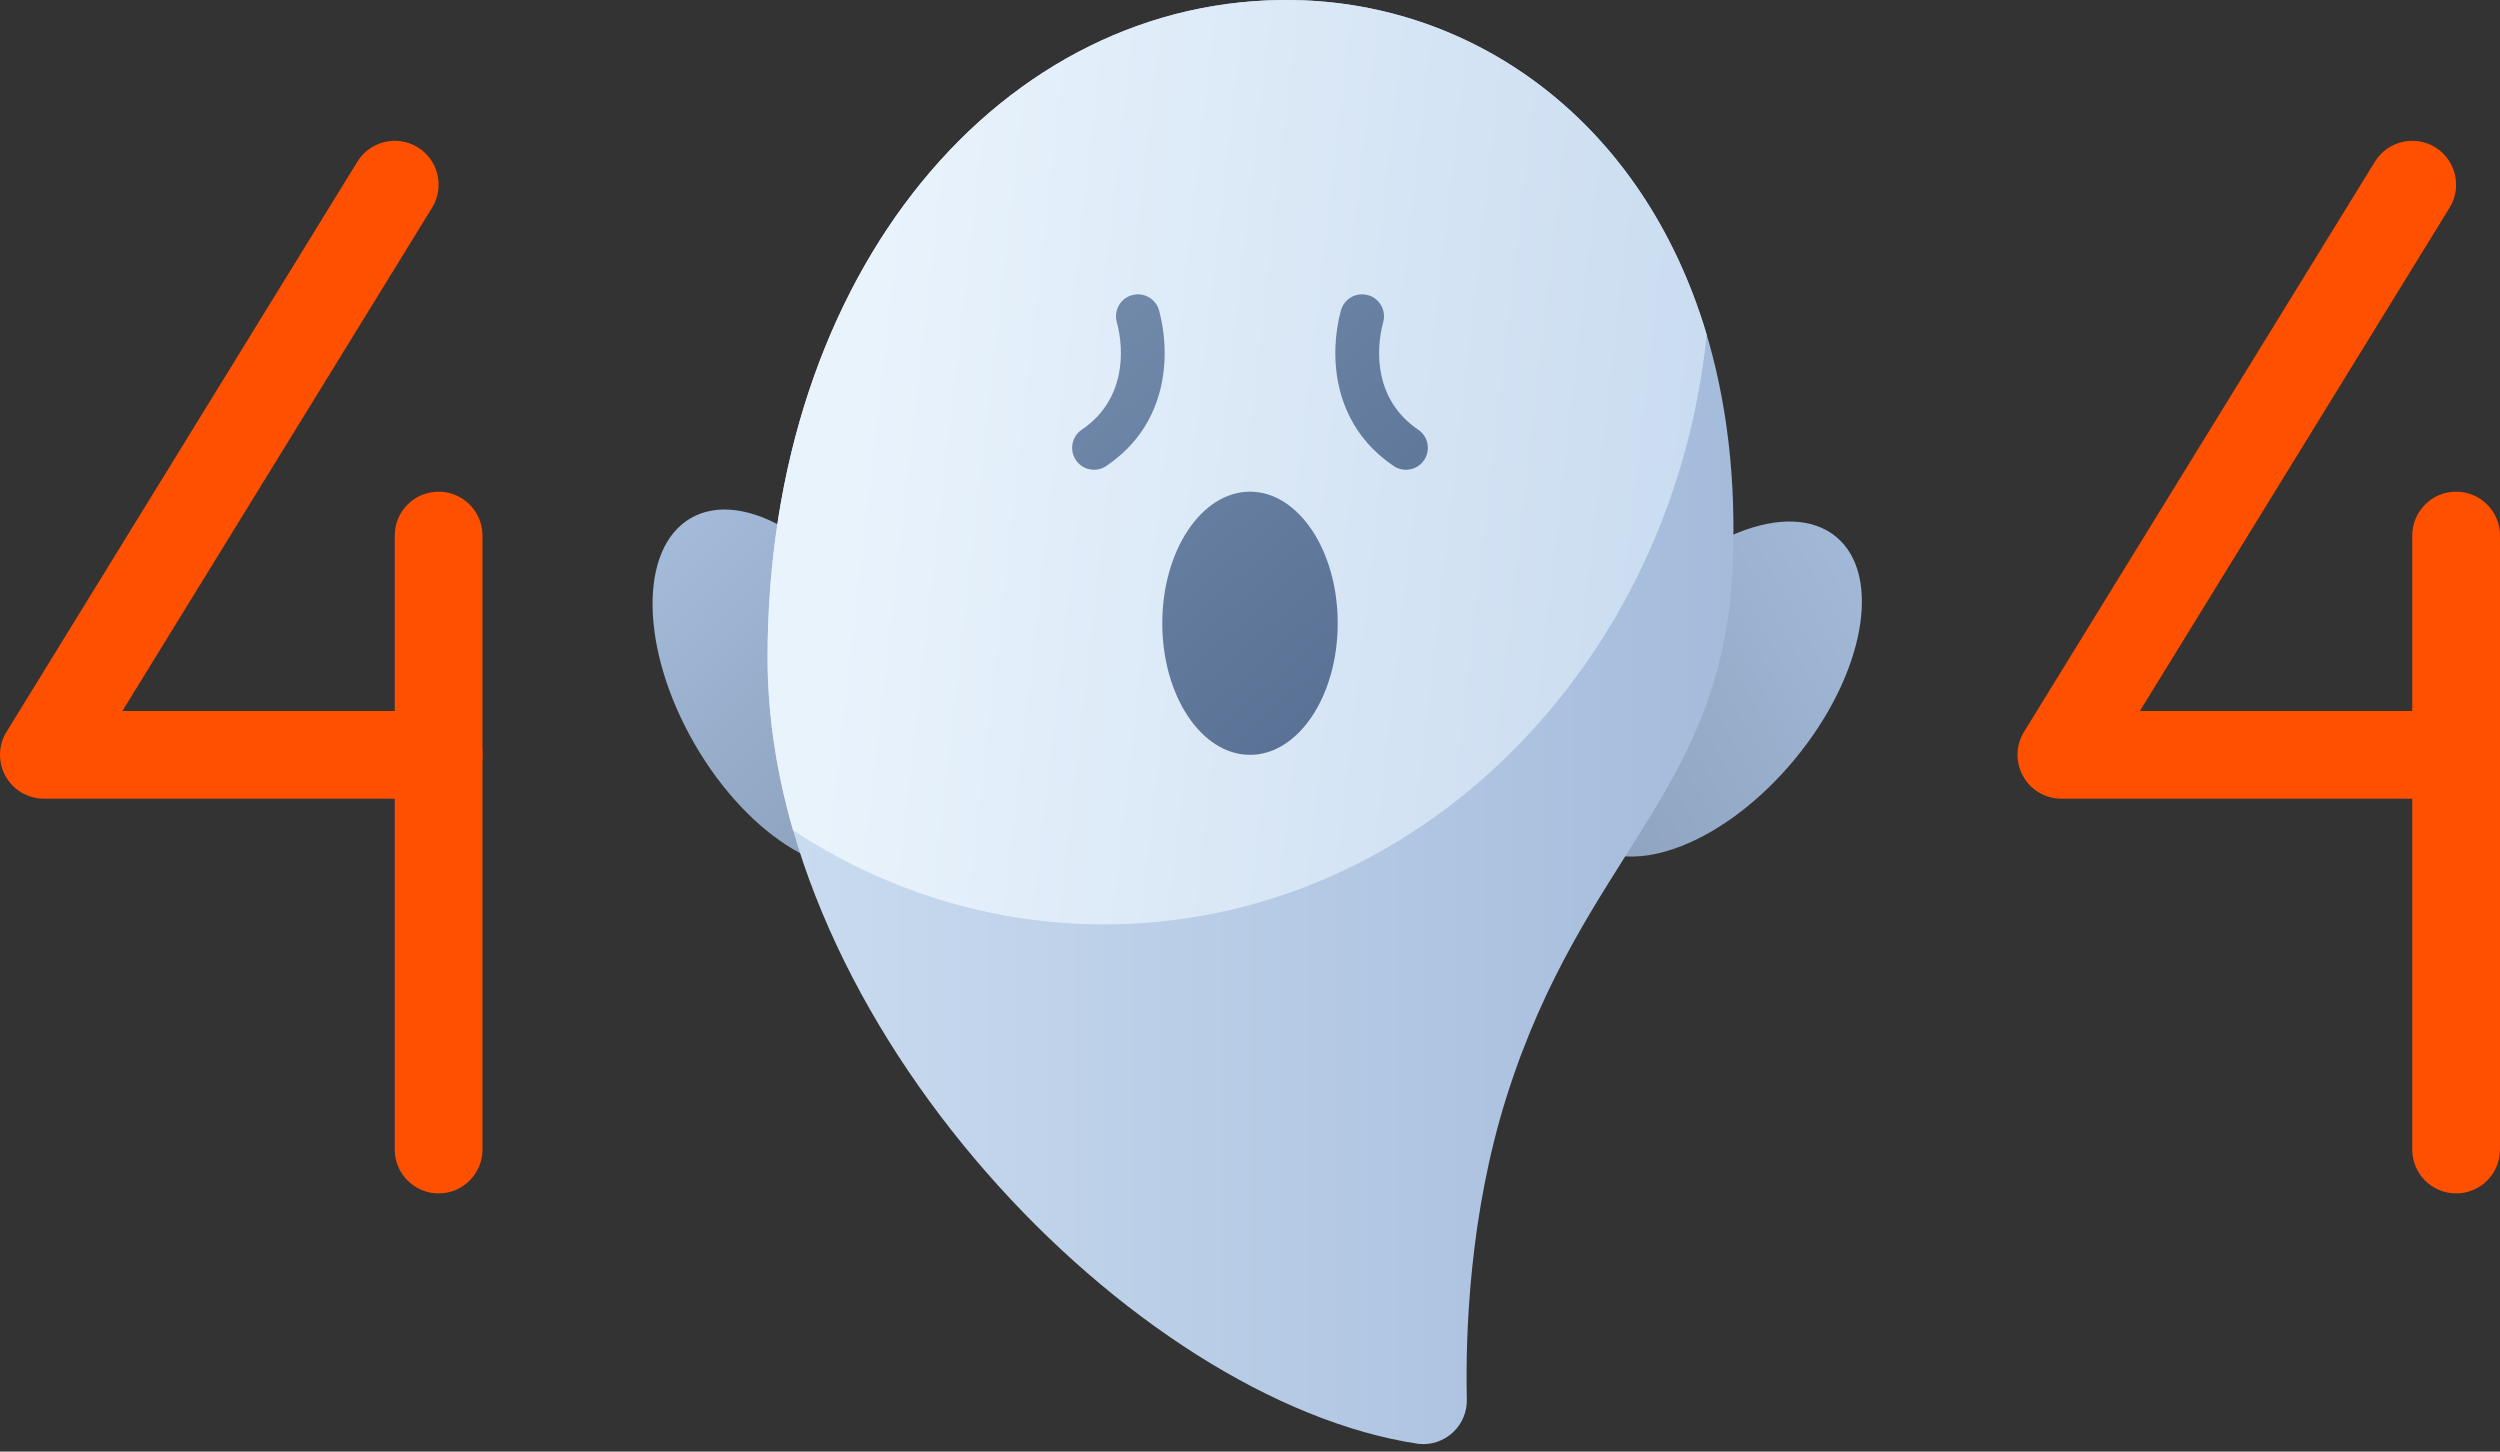 <svg width="310" height="180" viewBox="0 0 310 180" fill="none" xmlns="http://www.w3.org/2000/svg">
<rect x="0" y="0" width="310" height="180" fill="#333333" stroke="none"/>
<path fill-rule="evenodd" clip-rule="evenodd" d="M44.316 20.048L0.808 90.749C-0.226 92.424 -0.269 94.534 0.694 96.253C1.656 97.971 3.473 99.037 5.441 99.037H54.388C57.39 99.037 59.827 96.601 59.827 93.599C59.827 90.597 57.39 88.16 54.388 88.16H15.176L53.583 25.748C55.155 23.192 54.355 19.841 51.799 18.264C49.243 16.693 45.893 17.492 44.316 20.048Z" fill="#FF5000"/>
<path fill-rule="evenodd" clip-rule="evenodd" d="M48.949 66.406V142.546C48.949 145.548 51.386 147.984 54.388 147.984C57.39 147.984 59.826 145.548 59.826 142.546V66.406C59.826 63.404 57.39 60.968 54.388 60.968C51.386 60.968 48.949 63.404 48.949 66.406Z" fill="#FF5000"/>
<path fill-rule="evenodd" clip-rule="evenodd" d="M294.487 20.048L250.979 90.749C249.945 92.424 249.902 94.534 250.864 96.253C251.827 97.971 253.644 99.037 255.612 99.037H304.559C307.561 99.037 309.997 96.601 309.997 93.599C309.997 90.597 307.561 88.16 304.559 88.16H265.347L303.754 25.748C305.326 23.192 304.526 19.841 301.97 18.264C299.414 16.693 296.064 17.492 294.487 20.048Z" fill="#FF5000"/>
<path fill-rule="evenodd" clip-rule="evenodd" d="M299.121 66.406V142.546C299.121 145.548 301.558 147.984 304.56 147.984C307.562 147.984 309.998 145.548 309.998 142.546V66.406C309.998 63.404 307.562 60.968 304.56 60.968C301.558 60.968 299.121 63.404 299.121 66.406Z" fill="#FF5000"/>
<path fill-rule="evenodd" clip-rule="evenodd" d="M85.66 64.248C92.159 60.495 102.917 66.945 109.671 78.644C116.426 90.342 116.632 102.883 110.133 106.636C103.634 110.388 92.877 103.938 86.122 92.24C79.368 80.542 79.161 68.001 85.66 64.248Z" fill="url(#paint0_linear_2166_32131)"/>
<path fill-rule="evenodd" clip-rule="evenodd" d="M227.674 66.559C221.882 61.784 210.206 66.369 201.613 76.794C193.02 87.215 190.747 99.549 196.533 104.324C202.325 109.099 214.002 104.514 222.595 94.089C231.188 83.669 233.461 71.334 227.674 66.559Z" fill="url(#paint1_linear_2166_32131)"/>
<path fill-rule="evenodd" clip-rule="evenodd" d="M160.439 0.008C189.829 0.497 217.032 25.629 214.824 70.709C213.464 98.38 196.328 105.928 186.827 135.965C182.193 150.617 181.714 165.409 181.883 173.415C181.954 174.992 181.334 176.52 180.186 177.597C179.039 178.679 177.472 179.207 175.906 179.038C140.534 173.807 95.177 126.878 95.177 81.586C95.177 33.558 124.425 -0.596 160.439 0.008Z" fill="url(#paint2_linear_2166_32131)"/>
<path fill-rule="evenodd" clip-rule="evenodd" d="M98.342 102.959C96.302 95.9 95.177 88.726 95.177 81.586C95.177 33.558 124.425 -0.596 160.439 0.008C182.704 0.378 203.719 14.893 211.632 41.509C207.428 82.619 175.553 114.625 136.912 114.625C122.815 114.625 109.621 110.361 98.342 102.959Z" fill="url(#paint3_linear_2166_32131)"/>
<path d="M155 93.6C161.007 93.6 165.877 86.295 165.877 77.284C165.877 68.273 161.007 60.969 155 60.969C148.993 60.969 144.123 68.273 144.123 77.284C144.123 86.295 148.993 93.6 155 93.6Z" fill="url(#paint4_linear_2166_32131)"/>
<path fill-rule="evenodd" clip-rule="evenodd" d="M138.478 39.933C139.463 43.533 139.522 49.64 134.144 53.279C132.898 54.116 132.572 55.808 133.409 57.053C134.252 58.298 135.944 58.625 137.184 57.782C144.999 52.507 145.151 43.729 143.726 38.502C143.329 37.05 141.834 36.196 140.387 36.593C138.94 36.985 138.087 38.481 138.478 39.933Z" fill="url(#paint5_linear_2166_32131)"/>
<path fill-rule="evenodd" clip-rule="evenodd" d="M166.273 38.502C164.848 43.729 165.001 52.507 172.816 57.782C174.056 58.625 175.747 58.298 176.59 57.053C177.428 55.808 177.101 54.116 175.856 53.279C170.477 49.64 170.537 43.533 171.522 39.933C171.913 38.481 171.059 36.985 169.613 36.593C168.166 36.196 166.67 37.05 166.273 38.502Z" fill="url(#paint6_linear_2166_32131)"/>
<defs>
<linearGradient id="paint0_linear_2166_32131" x1="78.421" y1="68.86" x2="109.008" y2="98.842" gradientUnits="userSpaceOnUse">
<stop stop-color="#A4BBDB"/>
<stop offset="1" stop-color="#8DA3BE"/>
</linearGradient>
<linearGradient id="paint1_linear_2166_32131" x1="239.237" y1="72.563" x2="193.379" y2="97.515" gradientUnits="userSpaceOnUse">
<stop stop-color="#A4BBDB"/>
<stop offset="1" stop-color="#8DA3BE"/>
</linearGradient>
<linearGradient id="paint2_linear_2166_32131" x1="95.177" y1="89.531" x2="214.949" y2="89.531" gradientUnits="userSpaceOnUse">
<stop stop-color="#CADCF0"/>
<stop offset="1" stop-color="#A4BBDB"/>
</linearGradient>
<linearGradient id="paint3_linear_2166_32131" x1="109.056" y1="29.855" x2="211.632" y2="41.509" gradientUnits="userSpaceOnUse">
<stop stop-color="#E9F3FC"/>
<stop offset="1" stop-color="#CADCF0"/>
</linearGradient>
<linearGradient id="paint4_linear_2166_32131" x1="131.794" y1="38.274" x2="180.969" y2="94.046" gradientUnits="userSpaceOnUse">
<stop stop-color="#738BAB"/>
<stop offset="1" stop-color="#526B8F"/>
</linearGradient>
<linearGradient id="paint5_linear_2166_32131" x1="131.794" y1="38.274" x2="180.969" y2="94.046" gradientUnits="userSpaceOnUse">
<stop stop-color="#738BAB"/>
<stop offset="1" stop-color="#526B8F"/>
</linearGradient>
<linearGradient id="paint6_linear_2166_32131" x1="131.793" y1="38.274" x2="180.968" y2="94.046" gradientUnits="userSpaceOnUse">
<stop stop-color="#738BAB"/>
<stop offset="1" stop-color="#526B8F"/>
</linearGradient>
</defs>
</svg>
